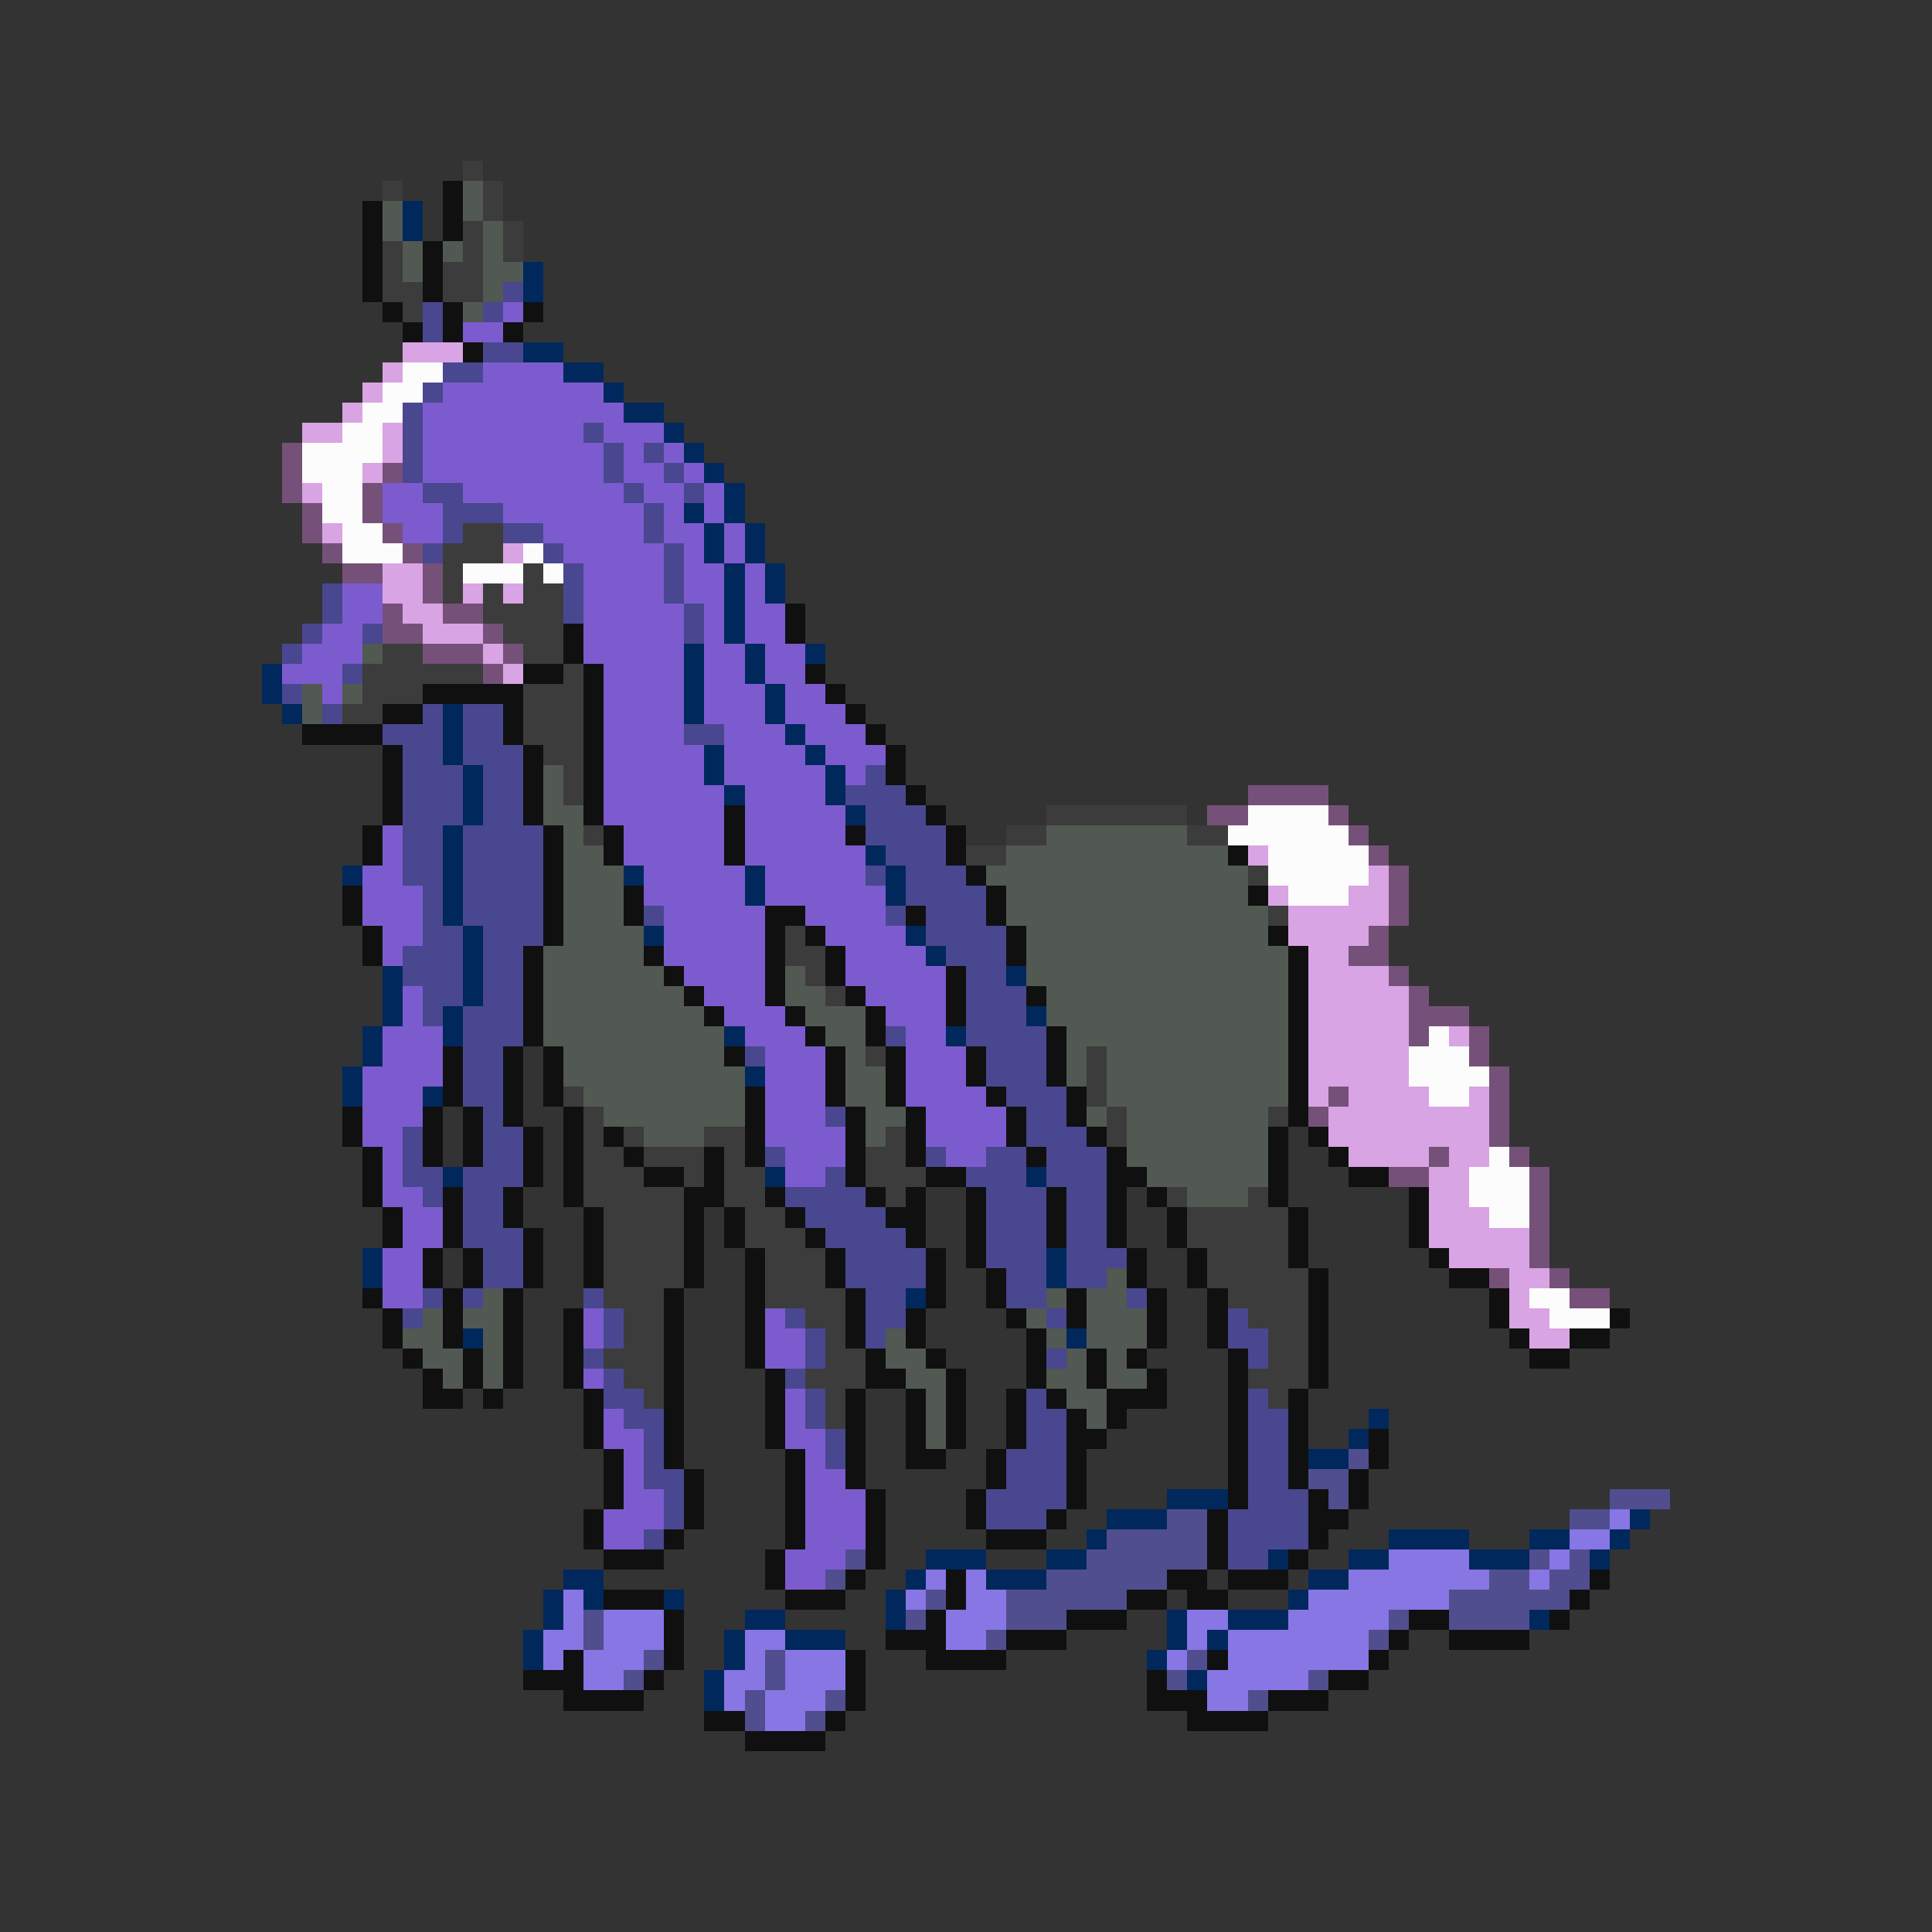 <svg xmlns="http://www.w3.org/2000/svg" viewBox="0 -0.5 96 96" shape-rendering="crispEdges">
<rect x="0" y="-0.5" width="96" height="96" fill="#333333" stroke="none"/>
<path stroke="#3c3c3c" d="M23 8h1M19 9h1M24 9h1M24 10h1M23 11h1M25 11h1M19 12h1M23 12h1M25 12h1M19 13h1M22 13h2M19 14h2M22 14h2M20 15h1M23 26h2M22 27h3M22 28h1M26 28h1M22 29h1M24 29h1M26 29h2M24 30h4M25 31h3M19 32h2M26 32h2M18 33h6M28 33h1M18 34h3M26 34h3M17 35h2M26 35h3M26 36h3M27 37h2M28 38h1M28 39h1M52 40h7M29 41h1M50 41h2M59 41h2M48 42h2M62 43h1M63 45h1M39 46h1M39 47h2M40 48h1M41 49h1M43 52h1M54 52h1M54 53h1M28 54h1M54 54h1M29 55h1M55 55h1M63 55h1M29 56h1M31 56h1M35 56h2M44 56h1M55 56h1M29 57h2M32 57h3M36 57h1M43 57h2M29 58h3M34 58h1M36 58h2M43 58h3M29 59h5M36 59h2M44 59h1M58 59h1M62 59h1M30 60h4M37 60h2M59 60h5M30 61h4M37 61h3M59 61h5M30 62h4M38 62h3M60 62h4M30 63h4M38 63h3M60 63h5M30 64h3M38 64h4M61 64h4M31 65h2M40 65h2M62 65h3M31 66h2M41 66h1M63 66h2M30 67h3M41 67h2M63 67h2M31 68h2M40 68h3M62 68h3M32 69h1M41 69h1M63 69h1M41 70h1" />
<path stroke="#101010" d="M22 9h1M18 10h1M22 10h1M18 11h1M22 11h1M18 12h1M21 12h1M18 13h1M21 13h1M18 14h1M21 14h1M19 15h1M22 15h1M26 15h1M20 16h1M22 16h1M25 16h1M23 17h1M39 30h1M28 31h1M39 31h1M28 32h1M26 33h2M29 33h1M40 33h1M21 34h5M29 34h1M41 34h1M19 35h2M25 35h1M29 35h1M42 35h1M15 36h4M25 36h1M29 36h1M43 36h1M19 37h1M26 37h1M29 37h1M44 37h1M19 38h1M26 38h1M29 38h1M44 38h1M19 39h1M26 39h1M29 39h1M45 39h1M19 40h1M26 40h1M29 40h1M36 40h1M46 40h1M18 41h1M27 41h1M30 41h1M36 41h1M42 41h1M47 41h1M18 42h1M27 42h1M30 42h1M36 42h1M47 42h1M61 42h1M27 43h1M48 43h1M17 44h1M27 44h1M31 44h1M49 44h1M62 44h1M17 45h1M27 45h1M31 45h1M38 45h2M45 45h1M49 45h1M18 46h1M27 46h1M38 46h1M40 46h1M50 46h1M63 46h1M18 47h1M26 47h1M32 47h1M38 47h1M41 47h1M50 47h1M64 47h1M26 48h1M33 48h1M38 48h1M41 48h1M47 48h1M64 48h1M26 49h1M34 49h1M38 49h1M42 49h1M47 49h1M51 49h1M64 49h1M26 50h1M35 50h1M39 50h1M43 50h1M47 50h1M64 50h1M26 51h1M40 51h1M43 51h1M52 51h1M64 51h1M22 52h1M25 52h1M27 52h1M36 52h1M41 52h1M44 52h1M48 52h1M52 52h1M64 52h1M22 53h1M25 53h1M27 53h1M41 53h1M44 53h1M48 53h1M52 53h1M64 53h1M22 54h1M25 54h1M27 54h1M37 54h1M41 54h1M44 54h1M49 54h1M53 54h1M64 54h1M17 55h1M21 55h1M23 55h1M25 55h1M28 55h1M37 55h1M42 55h1M45 55h1M50 55h1M53 55h1M64 55h1M17 56h1M21 56h1M23 56h1M26 56h1M28 56h1M30 56h1M37 56h1M42 56h1M45 56h1M50 56h1M54 56h1M63 56h1M65 56h1M18 57h1M21 57h1M23 57h1M26 57h1M28 57h1M31 57h1M35 57h1M37 57h1M42 57h1M45 57h1M51 57h1M55 57h1M63 57h1M66 57h1M18 58h1M26 58h1M28 58h1M32 58h2M35 58h1M42 58h1M46 58h2M55 58h2M63 58h1M67 58h2M18 59h1M22 59h1M25 59h1M28 59h1M34 59h2M38 59h1M43 59h1M45 59h1M48 59h1M52 59h1M55 59h1M57 59h1M63 59h1M70 59h1M19 60h1M22 60h1M25 60h1M29 60h1M34 60h1M36 60h1M39 60h1M44 60h2M48 60h1M52 60h1M55 60h1M58 60h1M64 60h1M70 60h1M19 61h1M22 61h1M26 61h1M29 61h1M34 61h1M36 61h1M40 61h1M45 61h1M48 61h1M52 61h1M55 61h1M58 61h1M64 61h1M70 61h1M21 62h1M23 62h1M26 62h1M29 62h1M34 62h1M37 62h1M41 62h1M46 62h1M48 62h1M56 62h1M59 62h1M64 62h1M71 62h1M21 63h1M23 63h1M26 63h1M29 63h1M34 63h1M37 63h1M41 63h1M46 63h1M49 63h1M56 63h1M59 63h1M65 63h1M72 63h2M18 64h1M22 64h1M25 64h1M33 64h1M37 64h1M42 64h1M46 64h1M49 64h1M53 64h1M57 64h1M60 64h1M65 64h1M74 64h1M19 65h1M22 65h1M25 65h1M28 65h1M33 65h1M37 65h1M42 65h1M45 65h1M50 65h1M53 65h1M57 65h1M60 65h1M65 65h1M74 65h1M80 65h1M19 66h1M22 66h1M25 66h1M28 66h1M33 66h1M37 66h1M42 66h1M45 66h1M51 66h1M57 66h1M60 66h1M65 66h1M75 66h1M78 66h2M20 67h1M23 67h1M25 67h1M28 67h1M33 67h1M37 67h1M43 67h1M46 67h1M51 67h1M54 67h1M56 67h1M61 67h1M65 67h1M76 67h2M21 68h1M23 68h1M25 68h1M28 68h1M33 68h1M38 68h1M43 68h2M47 68h1M51 68h1M54 68h1M57 68h1M61 68h1M65 68h1M21 69h2M24 69h1M29 69h1M33 69h1M38 69h1M42 69h1M45 69h1M47 69h1M50 69h1M52 69h1M55 69h3M61 69h1M64 69h1M29 70h1M33 70h1M38 70h1M42 70h1M45 70h1M47 70h1M50 70h1M53 70h1M55 70h1M61 70h1M64 70h1M29 71h1M33 71h1M38 71h1M42 71h1M45 71h1M47 71h1M50 71h1M53 71h2M61 71h1M64 71h1M68 71h1M30 72h1M33 72h1M39 72h1M42 72h1M45 72h2M49 72h1M53 72h1M61 72h1M64 72h1M68 72h1M30 73h1M34 73h1M39 73h1M42 73h1M49 73h1M53 73h1M61 73h1M64 73h1M67 73h1M30 74h1M34 74h1M39 74h1M43 74h1M48 74h1M53 74h1M61 74h1M65 74h1M67 74h1M29 75h1M34 75h1M39 75h1M43 75h1M48 75h1M52 75h1M60 75h1M65 75h2M29 76h1M33 76h1M39 76h1M43 76h1M49 76h3M60 76h1M65 76h1M30 77h3M38 77h1M43 77h1M60 77h1M64 77h1M38 78h1M42 78h1M47 78h1M58 78h2M61 78h3M79 78h1M30 79h3M39 79h3M47 79h1M56 79h2M59 79h2M78 79h1M33 80h1M46 80h1M53 80h3M70 80h2M77 80h1M33 81h1M44 81h3M50 81h3M69 81h1M72 81h4M28 82h1M33 82h1M42 82h1M46 82h4M60 82h1M68 82h1M26 83h3M32 83h1M42 83h1M57 83h1M66 83h2M28 84h4M42 84h1M57 84h3M63 84h3M35 85h2M41 85h1M59 85h4M37 86h4" />
<path stroke="#525852" d="M23 9h1M19 10h1M23 10h1M19 11h1M24 11h1M20 12h1M22 12h1M24 12h1M20 13h1M24 13h2M24 14h1M23 15h1M18 32h1M15 34h1M17 34h1M15 35h1M27 38h1M27 39h1M27 40h2M28 41h1M52 41h7M28 42h2M50 42h11M28 43h3M49 43h13M28 44h3M50 44h12M28 45h3M50 45h13M28 46h4M51 46h12M27 47h5M51 47h13M27 48h6M39 48h1M51 48h13M27 49h7M39 49h2M52 49h12M27 50h8M40 50h3M52 50h12M27 51h9M41 51h2M53 51h11M28 52h8M42 52h1M53 52h1M55 52h9M28 53h9M42 53h2M53 53h1M55 53h9M29 54h8M42 54h2M55 54h9M30 55h7M43 55h2M54 55h1M56 55h7M32 56h3M43 56h1M56 56h7M56 57h7M57 58h6M59 59h3M55 63h1M24 64h1M52 64h1M54 64h2M21 65h1M23 65h2M51 65h1M54 65h3M20 66h2M24 66h1M44 66h1M52 66h1M54 66h3M21 67h2M24 67h1M44 67h2M53 67h1M55 67h1M22 68h1M24 68h1M45 68h2M52 68h2M55 68h2M46 69h1M53 69h2M46 70h1M54 70h1M46 71h1" />
<path stroke="#00285c" d="M20 10h1M20 11h1M26 13h1M26 14h1M26 17h2M28 18h2M30 19h1M31 20h2M33 21h1M34 22h1M35 23h1M36 24h1M34 25h1M36 25h1M35 26h1M37 26h1M35 27h1M37 27h1M36 28h1M38 28h1M36 29h1M38 29h1M36 30h1M36 31h1M34 32h1M37 32h1M40 32h1M13 33h1M34 33h1M37 33h1M13 34h1M34 34h1M38 34h1M14 35h1M22 35h1M34 35h1M38 35h1M22 36h1M39 36h1M22 37h1M35 37h1M40 37h1M23 38h1M35 38h1M41 38h1M23 39h1M36 39h1M41 39h1M23 40h1M42 40h1M22 41h1M22 42h1M43 42h1M17 43h1M22 43h1M31 43h1M37 43h1M44 43h1M22 44h1M37 44h1M44 44h1M22 45h1M23 46h1M32 46h1M45 46h1M23 47h1M46 47h1M19 48h1M23 48h1M50 48h1M19 49h1M23 49h1M19 50h1M22 50h1M51 50h1M18 51h1M22 51h1M36 51h1M47 51h1M18 52h1M17 53h1M37 53h1M17 54h1M21 54h1M22 58h1M38 58h1M51 58h1M18 62h1M52 62h1M18 63h1M52 63h1M45 64h1M23 66h1M53 66h1M68 70h1M67 71h1M65 72h2M58 74h3M55 75h3M81 75h1M54 76h1M69 76h4M76 76h2M80 76h1M46 77h3M52 77h2M63 77h1M67 77h2M73 77h3M79 77h1M28 78h2M45 78h1M49 78h3M65 78h2M27 79h1M29 79h1M33 79h1M44 79h1M64 79h1M27 80h1M37 80h2M44 80h1M58 80h1M61 80h3M76 80h1M26 81h1M36 81h1M39 81h3M58 81h1M60 81h1M26 82h1M36 82h1M57 82h1M35 83h1M59 83h1M35 84h1" />
<path stroke="#49478f" d="M25 14h1M21 15h1M24 15h1M21 16h1M24 17h2M22 18h2M21 19h1M20 20h1M20 21h1M29 21h1M20 22h1M30 22h1M32 22h1M20 23h1M30 23h1M33 23h1M21 24h2M31 24h1M34 24h1M22 25h3M32 25h1M22 26h1M25 26h2M32 26h1M21 27h1M27 27h1M33 27h1M28 28h1M33 28h1M16 29h1M28 29h1M33 29h1M16 30h1M28 30h1M34 30h1M15 31h1M18 31h1M34 31h1M14 32h1M17 33h1M14 34h1M16 35h1M21 35h1M23 35h2M19 36h3M23 36h2M34 36h2M20 37h2M23 37h3M20 38h3M24 38h2M43 38h1M20 39h3M24 39h2M42 39h3M20 40h3M24 40h2M43 40h3M20 41h2M23 41h4M43 41h4M20 42h2M23 42h4M44 42h3M20 43h2M23 43h4M43 43h1M45 43h3M21 44h1M23 44h4M45 44h4M21 45h1M23 45h4M32 45h1M44 45h1M46 45h3M21 46h2M24 46h3M46 46h4M20 47h3M24 47h2M47 47h3M20 48h3M24 48h2M48 48h2M21 49h2M24 49h2M48 49h3M21 50h1M23 50h3M48 50h3M23 51h3M44 51h1M48 51h4M23 52h2M37 52h1M49 52h3M23 53h2M49 53h3M23 54h2M50 54h3M24 55h1M41 55h1M51 55h2M20 56h1M24 56h2M51 56h3M20 57h1M24 57h2M38 57h1M46 57h1M49 57h2M52 57h3M20 58h2M23 58h3M41 58h1M48 58h3M52 58h3M21 59h1M23 59h2M39 59h4M49 59h3M53 59h2M23 60h2M40 60h4M49 60h3M53 60h2M23 61h3M41 61h4M49 61h3M53 61h2M24 62h2M42 62h4M49 62h3M53 62h3M24 63h2M42 63h4M50 63h2M53 63h2M21 64h1M23 64h1M29 64h1M43 64h2M50 64h2M56 64h1M20 65h1M30 65h1M39 65h1M43 65h2M52 65h1M61 65h1M30 66h1M40 66h1M43 66h1M61 66h2M29 67h1M40 67h1M52 67h1M62 67h1M30 68h1M39 68h1M30 69h2M40 69h1M51 69h1M62 69h1M31 70h2M40 70h1M51 70h2M62 70h2M32 71h1M41 71h1M51 71h2M62 71h2M32 72h1M41 72h1M50 72h3M62 72h2M32 73h2M50 73h3M62 73h2M33 74h1M49 74h4M62 74h3M33 75h1M49 75h3M61 75h4M32 76h1M61 76h4M61 77h2" />
<path stroke="#7c5bcf" d="M25 15h1M23 16h2M24 18h4M22 19h8M21 20h10M21 21h8M30 21h3M21 22h9M31 22h1M33 22h1M21 23h9M31 23h2M34 23h1M19 24h2M23 24h8M32 24h2M35 24h1M19 25h3M25 25h7M33 25h1M35 25h1M20 26h2M27 26h5M33 26h2M36 26h1M28 27h5M34 27h1M36 27h1M29 28h4M34 28h2M37 28h1M17 29h2M29 29h4M34 29h2M37 29h1M17 30h2M29 30h5M35 30h1M37 30h2M16 31h2M29 31h5M35 31h1M37 31h2M15 32h3M29 32h5M35 32h2M38 32h2M14 33h3M30 33h4M35 33h2M38 33h2M16 34h1M30 34h4M35 34h3M39 34h2M30 35h4M35 35h3M39 35h3M30 36h4M36 36h3M40 36h3M30 37h5M36 37h4M41 37h3M30 38h5M36 38h5M42 38h1M30 39h6M37 39h4M30 40h6M37 40h5M19 41h1M31 41h5M37 41h5M19 42h1M31 42h5M37 42h6M18 43h2M32 43h5M38 43h5M18 44h3M32 44h5M38 44h6M18 45h3M33 45h5M40 45h4M19 46h2M33 46h5M41 46h4M19 47h1M33 47h5M42 47h4M34 48h4M42 48h5M20 49h1M35 49h3M43 49h4M20 50h1M36 50h3M44 50h3M19 51h3M37 51h3M45 51h2M19 52h3M38 52h3M45 52h3M18 53h4M38 53h3M45 53h3M18 54h3M38 54h3M45 54h4M18 55h3M38 55h3M46 55h4M18 56h2M38 56h4M46 56h4M19 57h1M39 57h3M47 57h2M19 58h1M39 58h2M19 59h2M20 60h2M20 61h2M19 62h2M19 63h2M19 64h2M29 65h1M38 65h1M29 66h1M38 66h2M38 67h2M29 68h1M39 69h1M30 70h1M39 70h1M30 71h2M39 71h2M31 72h1M40 72h1M31 73h1M40 73h2M31 74h2M40 74h3M30 75h3M40 75h3M30 76h2M40 76h3M39 77h3M39 78h2" />
<path stroke="#d9a4e3" d="M20 17h3M19 18h1M18 19h1M17 20h1M15 21h2M19 21h1M19 22h1M18 23h1M15 24h1M16 26h1M25 27h1M19 28h2M19 29h2M23 29h1M25 29h1M20 30h2M21 31h3M24 32h1M25 33h1M62 42h1M68 43h1M63 44h1M67 44h2M64 45h5M64 46h4M65 47h2M65 48h4M65 49h5M65 50h5M65 51h5M72 51h1M65 52h5M65 53h5M65 54h1M67 54h4M73 54h1M66 55h8M66 56h8M67 57h4M72 57h2M71 58h2M71 59h2M71 60h3M71 61h5M72 62h4M75 63h2M75 64h1M75 65h2M76 66h2" />
<path stroke="#fcfcfc" d="M20 18h2M19 19h2M18 20h2M17 21h2M15 22h4M15 23h3M16 24h2M16 25h2M17 26h2M17 27h3M26 27h1M23 28h3M27 28h1M62 40h4M61 41h6M63 42h5M63 43h5M64 44h3M71 51h1M70 52h3M70 53h4M71 54h2M74 57h1M73 58h3M73 59h3M74 60h2M76 64h2M77 65h3" />
<path stroke="#755179" d="M14 22h1M14 23h1M19 23h1M14 24h1M18 24h1M15 25h1M18 25h1M15 26h1M19 26h1M16 27h1M20 27h1M17 28h2M21 28h1M21 29h1M19 30h1M22 30h2M19 31h2M24 31h1M21 32h3M25 32h1M24 33h1M62 39h4M60 40h2M66 40h1M67 41h1M68 42h1M69 43h1M69 44h1M69 45h1M68 46h1M67 47h2M69 48h1M70 49h1M70 50h3M70 51h1M73 51h1M73 52h1M74 53h1M66 54h1M74 54h1M65 55h1M74 55h1M74 56h1M71 57h1M75 57h1M69 58h2M76 58h1M76 59h1M76 60h1M76 61h1M76 62h1M74 63h1M77 63h1M78 64h2" />
<path stroke="#504e8e" d="M67 72h1M65 73h2M66 74h1M80 74h3M58 75h2M78 75h2M55 76h5M42 77h1M54 77h6M76 77h1M78 77h1M41 78h1M52 78h6M74 78h2M77 78h2M46 79h1M50 79h6M72 79h6M29 80h1M45 80h1M50 80h3M69 80h1M72 80h4M29 81h1M49 81h1M68 81h1M32 82h1M38 82h1M59 82h1M31 83h1M38 83h1M58 83h1M65 83h1M37 84h1M41 84h1M62 84h1M37 85h1M40 85h1" />
<path stroke="#8776e4" d="M80 75h1M78 76h2M69 77h4M77 77h1M46 78h1M48 78h1M67 78h7M76 78h1M28 79h1M45 79h1M48 79h2M65 79h7M28 80h1M30 80h3M47 80h3M59 80h2M64 80h5M27 81h2M30 81h3M37 81h2M47 81h2M59 81h1M61 81h7M27 82h1M29 82h3M37 82h1M39 82h3M58 82h1M61 82h7M29 83h2M36 83h2M39 83h3M60 83h5M36 84h1M38 84h3M60 84h2M38 85h2" />
</svg>